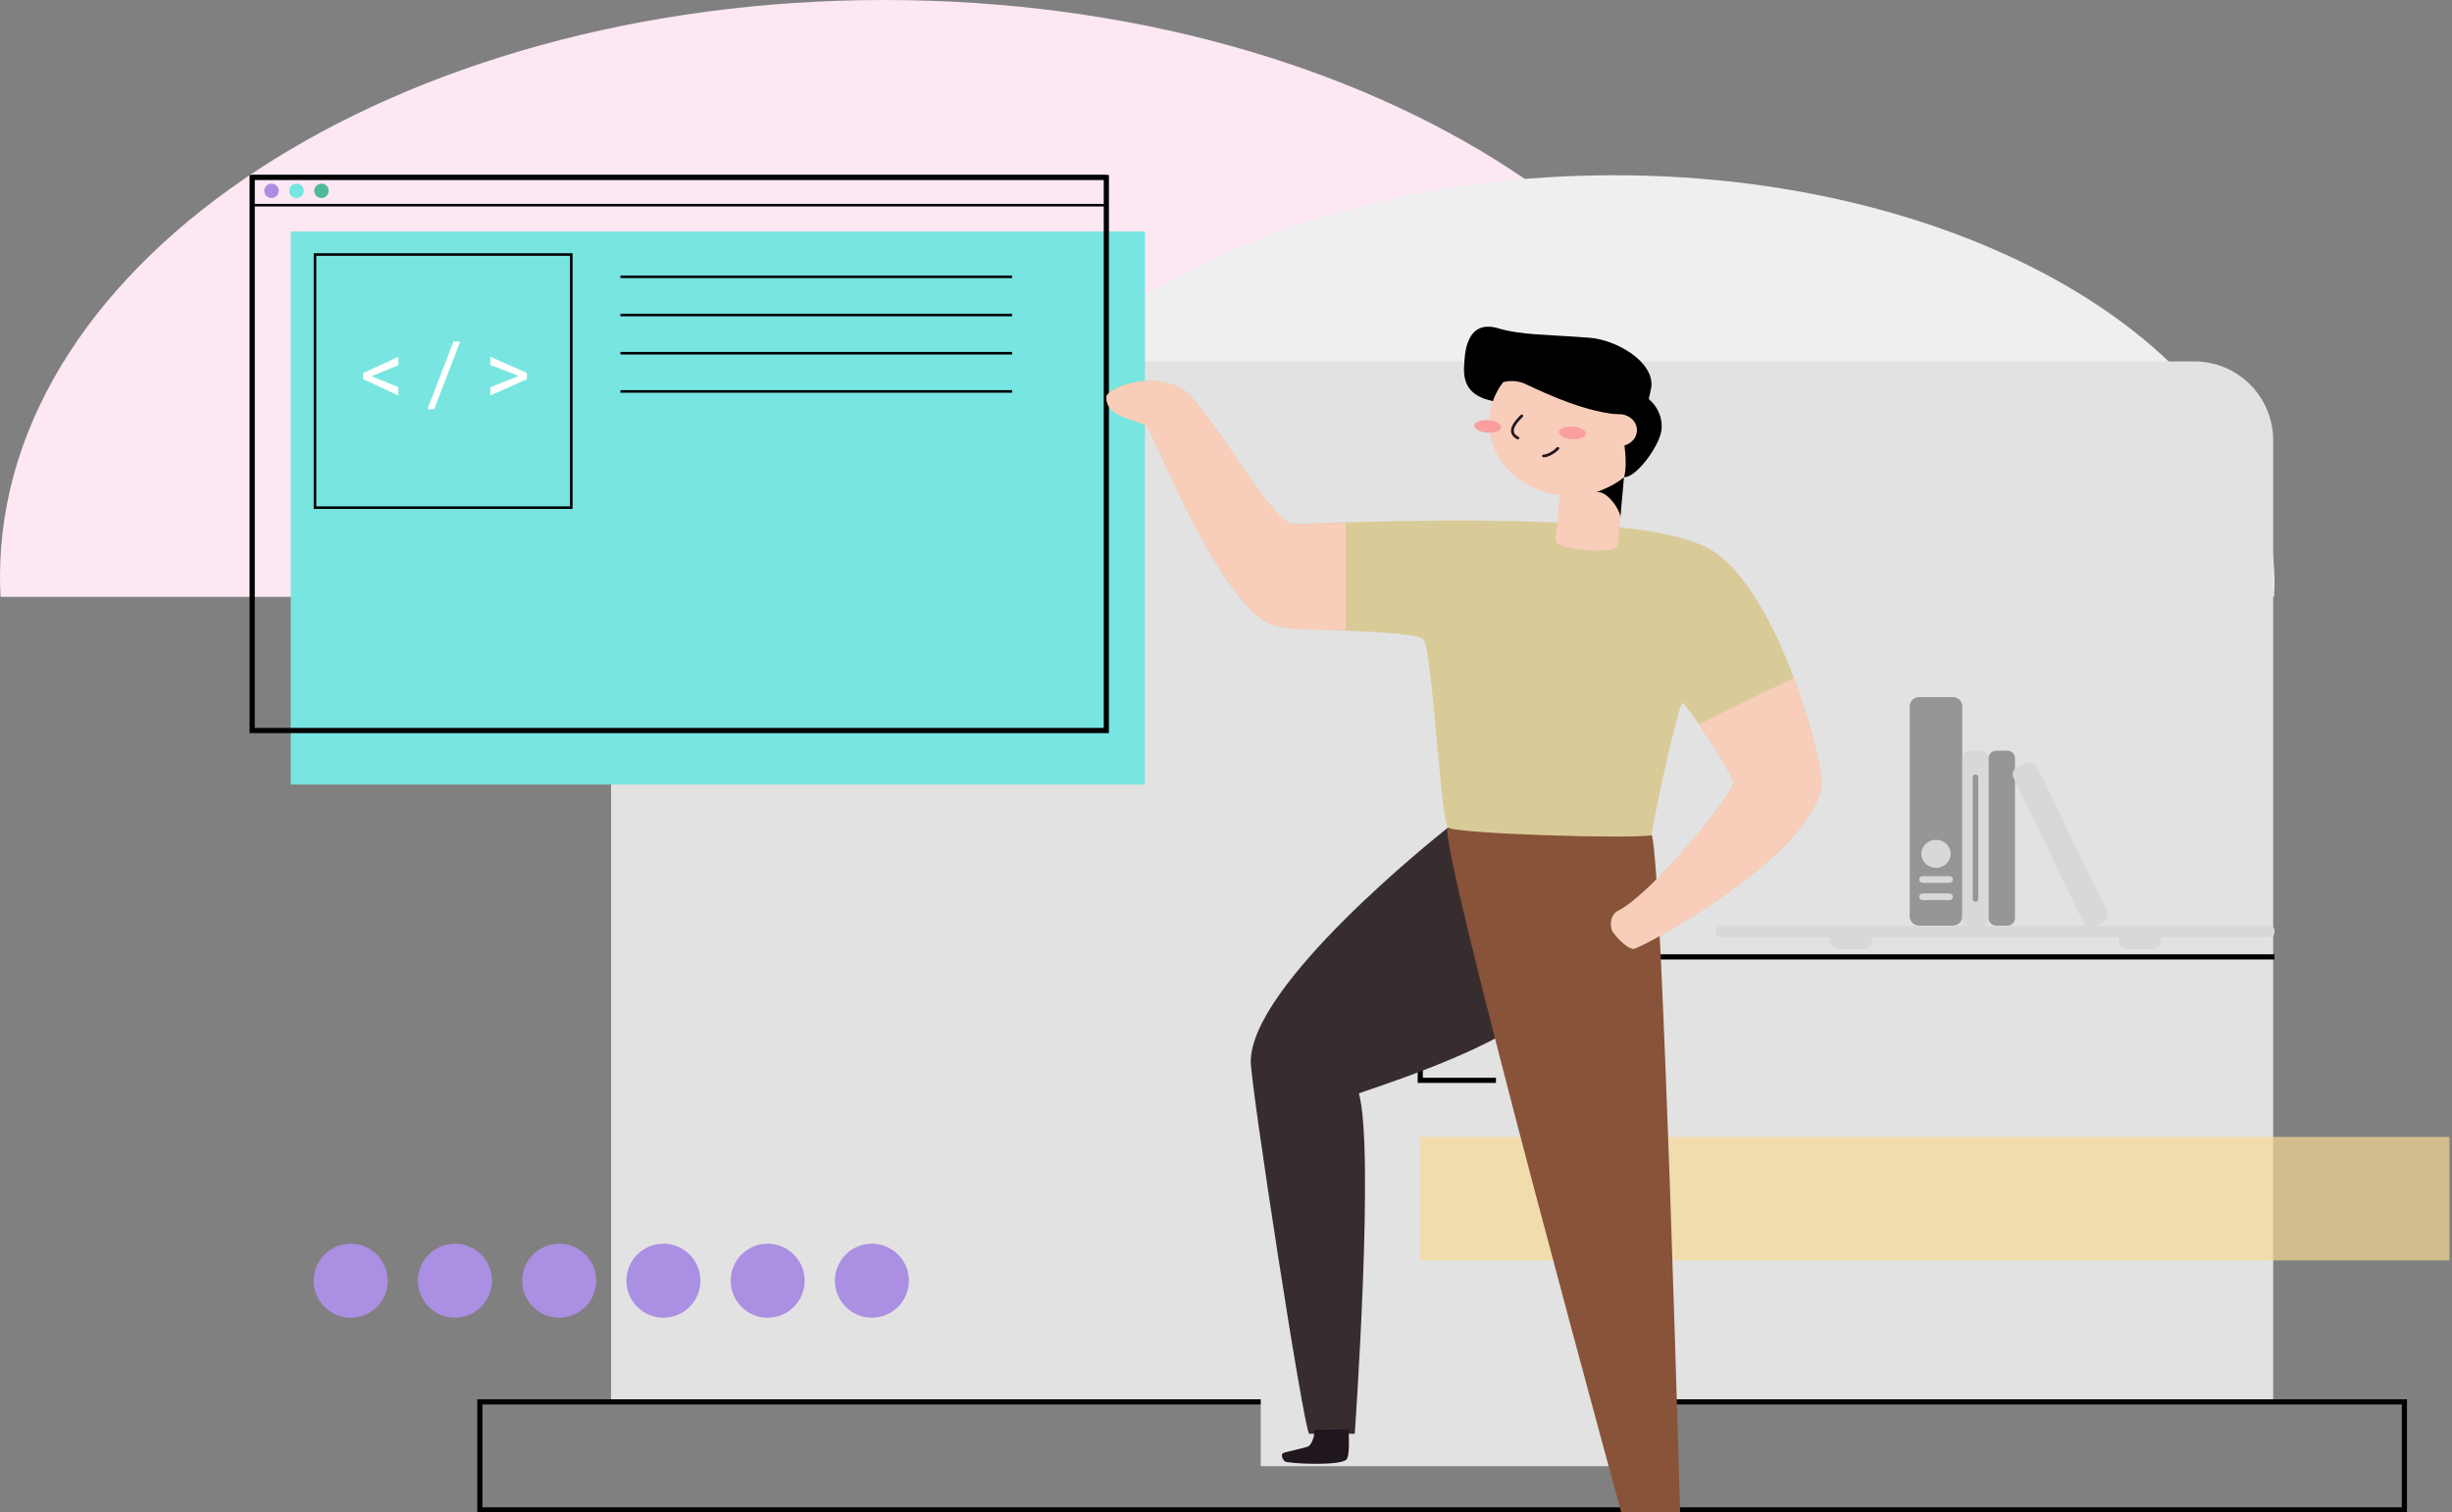 <svg width="953" height="588" viewBox="0 0 953 588" fill="none" xmlns="http://www.w3.org/2000/svg">
<rect x="0" y="0" width="953" height="588" fill="#808080" stroke="none"/>
<g clip-path="url(#clip0)">
<path d="M687.269 232C687.407 229.429 687.497 226.851 687.497 224.231C687.497 100.401 533.596 0 343.753 0C153.909 0 0 100.401 0 224.259C0 226.851 0.09 229.429 0.229 232.028L687.269 232Z" fill="#FCE7F3"/>
<path d="M883.828 232C883.926 230.185 884 228.362 884 226.533C884 139.05 769.081 68.13 627.321 68.13C485.561 68.13 370.642 139.05 370.642 226.533C370.642 228.362 370.707 230.185 370.814 232H883.828Z" fill="#EFEFEF"/>
</g>
<g clip-path="url(#clip1)">
<path d="M268.14 140.5H852.86C860.986 140.5 868.78 143.728 874.526 149.474C880.272 155.22 883.5 163.014 883.5 171.14V545.5H237.5V171.14C237.5 163.014 240.728 155.22 246.474 149.474C252.22 143.728 260.014 140.5 268.14 140.5Z" fill="#E2E2E2"/>
<path d="M136.31 512.27C144.252 512.27 150.69 505.832 150.69 497.89C150.69 489.948 144.252 483.51 136.31 483.51C128.368 483.51 121.93 489.948 121.93 497.89C121.93 505.832 128.368 512.27 136.31 512.27Z" fill="#AB8FE2"/>
<path d="M176.82 512.27C184.762 512.27 191.2 505.832 191.2 497.89C191.2 489.948 184.762 483.51 176.82 483.51C168.878 483.51 162.44 489.948 162.44 497.89C162.44 505.832 168.878 512.27 176.82 512.27Z" fill="#AB8FE2"/>
<path d="M217.34 512.27C225.282 512.27 231.72 505.832 231.72 497.89C231.72 489.948 225.282 483.51 217.34 483.51C209.398 483.51 202.96 489.948 202.96 497.89C202.96 505.832 209.398 512.27 217.34 512.27Z" fill="#AB8FE2"/>
<path d="M257.85 512.27C265.792 512.27 272.23 505.832 272.23 497.89C272.23 489.948 265.792 483.51 257.85 483.51C249.908 483.51 243.47 489.948 243.47 497.89C243.47 505.832 249.908 512.27 257.85 512.27Z" fill="#AB8FE2"/>
<path d="M298.37 512.27C306.312 512.27 312.75 505.832 312.75 497.89C312.75 489.948 306.312 483.51 298.37 483.51C290.428 483.51 283.99 489.948 283.99 497.89C283.99 505.832 290.428 512.27 298.37 512.27Z" fill="#AB8FE2"/>
<path d="M338.88 512.27C346.822 512.27 353.26 505.832 353.26 497.89C353.26 489.948 346.822 483.51 338.88 483.51C330.938 483.51 324.5 489.948 324.5 497.89C324.5 505.832 330.938 512.27 338.88 512.27Z" fill="#AB8FE2"/>
<path fill-rule="evenodd" clip-rule="evenodd" d="M185.5 544H935.5V588H185.5V544ZM187.5 546V586H933.5V546H187.5Z" fill="black"/>
<path d="M445 90H113V305H445V90Z" fill="#78E5E1"/>
<path opacity="0.68" d="M952 442H552V490H952V442Z" fill="#F8DA96"/>
<path fill-rule="evenodd" clip-rule="evenodd" d="M551 371H644.09V373H553V419H581.42V421H551V371Z" fill="black"/>
<path fill-rule="evenodd" clip-rule="evenodd" d="M884 373H644V371H884V373Z" fill="black"/>
<path fill-rule="evenodd" clip-rule="evenodd" d="M97 68H431V285H97V68ZM99 70V283H429V70H99Z" fill="black"/>
<path d="M631 542H490V570H631V542Z" fill="#E2E2E2"/>
<g clip-path="url(#clip2)">
<path d="M562.795 321.721C557.845 325.724 486.117 382.774 486.117 412.75C486.117 421.818 506.522 554.725 508.818 557.427H526.547C526.547 557.427 534.352 446.7 528.141 425.061C532.746 423.31 574.971 410.108 593.703 395.956C612.434 381.803 599.032 327.346 562.795 321.721Z" fill="#372D2F"/>
<path d="M562.795 321.721C557.22 322.601 634.299 603.267 634.299 603.267H653.444C653.444 603.267 646.174 337.624 642.004 324.693C622.146 319.328 577.792 319.328 562.795 321.721Z" fill="#885339"/>
<path d="M665.519 214.076C645.092 201.145 575.205 201.145 502.797 203.737C494.234 204.047 469.939 157.887 459.58 151.321C448.174 144.095 430 150.621 430 154.464C430 162.851 442.956 163.052 445.699 165.764C448.442 168.476 472.949 233.053 493.643 242.561C500.333 245.644 549.816 244.623 553.273 248.637C556.729 252.65 559.896 319.228 562.784 321.701C565.672 324.173 634.076 326.224 641.948 324.703C642.383 319.529 651.593 276.611 653.901 273.248C655.172 273.148 673.58 300.852 673.569 304.345C673.569 308.949 642.071 347.523 628.869 354.129C625.446 355.83 625.948 360.675 626.572 361.856C627.197 363.037 631.913 368.862 634.857 368.862C637.8 368.862 706.45 331.859 708 303.975C708.412 296.438 691.844 230.791 665.519 214.076Z" fill="#D9CB98"/>
<path d="M524.172 555.736C524.172 557.207 524.729 565.915 523.336 567.386C520.827 570.038 500.333 568.977 499.363 568.126C498.393 567.276 497.791 565.464 498.65 564.944C499.508 564.423 507.637 562.872 508.685 562.181C509.733 561.491 511.271 557.817 510.68 555.856" fill="#1F161E"/>
<path d="M604.607 209.953C604.228 213.896 628.356 216.038 628.758 211.804L631.255 185.441L607.105 183.6L604.607 209.953Z" fill="#F8CDBA"/>
<path d="M629.761 201.185C629.984 198.843 624.777 190.305 620.05 191.316C625.892 189.945 629.293 184.02 631.199 185.441L629.761 201.185Z" fill="black"/>
<path d="M610.294 192.697C592.904 192.697 578.806 180.043 578.806 164.433C578.806 148.823 592.904 136.168 610.294 136.168C627.683 136.168 641.781 148.823 641.781 164.433C641.781 180.043 627.683 192.697 610.294 192.697Z" fill="#F8CDBA"/>
<path d="M577.972 168.225C575.082 168.004 572.843 166.731 572.971 165.381C573.099 164.032 575.546 163.117 578.436 163.338C581.326 163.559 583.565 164.832 583.437 166.182C583.308 167.531 580.862 168.446 577.972 168.225Z" fill="#FA9E9F"/>
<path d="M610.887 170.744C607.997 170.523 605.758 169.25 605.886 167.9C606.014 166.551 608.461 165.636 611.351 165.857C614.241 166.078 616.479 167.351 616.351 168.701C616.223 170.05 613.777 170.965 610.887 170.744Z" fill="#FA9E9F"/>
<path fill-rule="evenodd" clip-rule="evenodd" d="M591.832 161.298C591.615 161.093 591.274 161.103 591.069 161.32C590.989 161.404 590.881 161.513 590.751 161.644C590.037 162.36 588.672 163.731 587.891 165.229C587.426 166.122 587.12 167.144 587.344 168.155C587.573 169.192 588.329 170.087 589.704 170.771C589.971 170.904 590.296 170.796 590.428 170.529C590.561 170.262 590.453 169.937 590.186 169.805C589.008 169.218 588.537 168.55 588.398 167.921C588.253 167.267 588.437 166.519 588.849 165.728C589.543 164.398 590.749 163.181 591.48 162.443C591.627 162.296 591.754 162.167 591.854 162.061C592.059 161.844 592.049 161.502 591.832 161.298Z" fill="#1F161E"/>
<path fill-rule="evenodd" clip-rule="evenodd" d="M605.861 173.921C605.645 173.715 605.304 173.723 605.097 173.938C604.433 174.634 603.478 175.352 602.5 175.886C601.504 176.429 600.572 176.733 599.937 176.705C599.639 176.691 599.387 176.922 599.373 177.22C599.36 177.518 599.591 177.77 599.889 177.784C600.826 177.825 601.973 177.403 603.018 176.834C604.08 176.254 605.127 175.471 605.878 174.685C606.084 174.469 606.077 174.127 605.861 173.921Z" fill="#1F161E"/>
<path d="M641.836 150.31C642.762 140.532 628.267 132.095 617.697 131.294C600.883 130.003 591.461 130.343 582.24 127.611C569.039 123.707 569.284 139.621 569.106 141.433C568.392 149.049 571.035 154.014 580.256 155.935C581.14 153.303 582.484 150.814 584.236 148.559C586.921 147.856 589.797 148.03 592.353 149.049C594.661 149.98 613.772 159.919 628.501 161.06C630.229 163.672 633.106 179.156 631.222 185.451C635.526 186.002 644.668 174.011 645.717 167.435C646.028 165.182 645.746 162.894 644.894 160.756C644.042 158.618 642.644 156.69 640.811 155.125C641.101 153.743 641.758 151.081 641.836 150.31Z" fill="black"/>
<path d="M629.293 173.461C625.463 173.461 622.358 170.673 622.358 167.235C622.358 163.797 625.463 161.01 629.293 161.01C633.123 161.01 636.228 163.797 636.228 167.235C636.228 170.673 633.123 173.461 629.293 173.461Z" fill="#F8CDBA"/>
<path d="M628.925 354.119C642.127 347.513 673.614 308.939 673.625 304.335C673.625 302.093 666.076 289.913 660.312 281.475L697.196 263.57C704.309 282.586 708.201 300.282 707.989 303.975C706.45 331.859 637.856 368.802 634.913 368.802C631.969 368.802 627.253 363.027 626.628 361.796C626.004 360.565 625.491 355.82 628.925 354.119Z" fill="#F8CDBA"/>
<path d="M459.581 151.361C469.939 157.927 494.234 204.067 502.842 203.777C517.415 203.257 509.019 203.517 523.001 203.297L523.079 244.903C506.856 244.903 498.315 244.713 493.699 242.601C472.994 233.093 448.475 168.536 445.755 165.804C443.034 163.072 430.056 162.891 430.056 154.504C430 150.661 448.208 144.135 459.581 151.361Z" fill="#F8CDBA"/>
</g>
<g clip-path="url(#clip3)">
<path fill-rule="evenodd" clip-rule="evenodd" d="M97.813 67.81H430.187V284.191H97.813V67.81ZM98.813 68.81V283.191H429.187V68.81H98.813Z" fill="black"/>
<path fill-rule="evenodd" clip-rule="evenodd" d="M429.687 80.26H98.313V79.26H429.687V80.26Z" fill="black"/>
<path fill-rule="evenodd" clip-rule="evenodd" d="M121.93 98.446H222.53V197.852H121.93V98.446ZM122.93 99.446V196.852H221.53V99.446H122.93Z" fill="black"/>
<path d="M144.398 146.273L154.825 150.487V153.752L141.199 147.439V145.007L154.825 138.711V141.975L144.398 146.273Z" fill="white"/>
<path d="M168.767 159.082H166.118L176.245 132.748H178.877L168.767 159.082Z" fill="white"/>
<path d="M201.581 146.173L190.57 141.859V138.694L204.795 144.99V147.422L190.57 153.735V150.537L201.581 146.173Z" fill="white"/>
<path fill-rule="evenodd" clip-rule="evenodd" d="M393.355 108.11H241.136V107.11H393.355V108.11Z" fill="black"/>
<path fill-rule="evenodd" clip-rule="evenodd" d="M393.355 122.964H241.136V121.964H393.355V122.964Z" fill="black"/>
<path fill-rule="evenodd" clip-rule="evenodd" d="M393.355 137.818H241.136V136.818H393.355V137.818Z" fill="black"/>
<path fill-rule="evenodd" clip-rule="evenodd" d="M393.355 152.672H241.136V151.672H393.355V152.672Z" fill="black"/>
<path d="M105.517 76.974C107.074 76.974 108.336 75.727 108.336 74.189C108.336 72.651 107.074 71.404 105.517 71.404C103.96 71.404 102.698 72.651 102.698 74.189C102.698 75.727 103.96 76.974 105.517 76.974Z" fill="#AB8DE5"/>
<path d="M115.226 76.974C116.783 76.974 118.045 75.727 118.045 74.189C118.045 72.651 116.783 71.404 115.226 71.404C113.67 71.404 112.407 72.651 112.407 74.189C112.407 75.727 113.67 76.974 115.226 76.974Z" fill="#73E5E2"/>
<path d="M124.936 76.974C126.493 76.974 127.755 75.727 127.755 74.189C127.755 72.651 126.493 71.404 124.936 71.404C123.379 71.404 122.117 72.651 122.117 74.189C122.117 75.727 123.379 76.974 124.936 76.974Z" fill="#50B89D"/>
</g>
<g clip-path="url(#clip4)">
<path d="M882.202 359.856H668.798C667.805 359.856 667 360.621 667 361.565V362.621C667 363.565 667.805 364.331 668.798 364.331H882.202C883.195 364.331 884 363.565 884 362.621V361.565C884 360.621 883.195 359.856 882.202 359.856Z" fill="#D8D8D8"/>
<path d="M758.939 271H745.974C743.908 271 742.232 272.593 742.232 274.558V356.298C742.232 358.263 743.908 359.856 745.974 359.856H758.939C761.006 359.856 762.681 358.263 762.681 356.298V274.558C762.681 272.593 761.006 271 758.939 271Z" fill="#969696"/>
<path d="M769.8 291.831H765.795C764.075 291.831 762.681 293.157 762.681 294.791V356.896C762.681 358.531 764.075 359.856 765.795 359.856H769.8C771.519 359.856 772.913 358.531 772.913 356.896V294.791C772.913 293.157 771.519 291.831 769.8 291.831Z" fill="#D8D8D8"/>
<path d="M780.134 291.831H775.924C774.261 291.831 772.913 293.113 772.913 294.694V356.993C772.913 358.574 774.261 359.856 775.924 359.856H780.134C781.796 359.856 783.145 358.574 783.145 356.993V294.694C783.145 293.113 781.796 291.831 780.134 291.831Z" fill="#969696"/>
<path d="M787.561 296.738L784.108 298.245C782.494 298.95 781.786 300.765 782.527 302.299L809.696 358.563C810.437 360.098 812.346 360.771 813.96 360.066L817.414 358.559C819.028 357.854 819.736 356.039 818.995 354.505L791.826 298.241C791.085 296.706 789.175 296.033 787.561 296.738Z" fill="#D8D8D8"/>
<path d="M752.449 337.371C755.606 337.371 758.164 334.938 758.164 331.937C758.164 328.936 755.606 326.504 752.449 326.504C749.293 326.504 746.734 328.936 746.734 331.937C746.734 334.938 749.293 337.371 752.449 337.371Z" fill="#D8D8D8"/>
<path d="M757.638 340.609H747.29C746.531 340.609 745.916 341.194 745.916 341.915C745.916 342.637 746.531 343.221 747.29 343.221H757.638C758.397 343.221 759.012 342.637 759.012 341.915C759.012 341.194 758.397 340.609 757.638 340.609Z" fill="#D8D8D8"/>
<path d="M757.638 347.307H747.29C746.531 347.307 745.916 347.892 745.916 348.613C745.916 349.335 746.531 349.92 747.29 349.92H757.638C758.397 349.92 759.012 349.335 759.012 348.613C759.012 347.892 758.397 347.307 757.638 347.307Z" fill="#D8D8D8"/>
<path d="M768.864 302.101C768.864 301.541 768.386 301.086 767.797 301.086C767.208 301.086 766.73 301.541 766.73 302.101V349.572C766.73 350.133 767.208 350.587 767.797 350.587C768.386 350.587 768.864 350.133 768.864 349.572V302.101Z" fill="#969696"/>
<path d="M723.976 362.093H714.826C712.816 362.093 711.186 363.643 711.186 365.554C711.186 367.465 712.816 369.014 714.826 369.014H723.976C725.986 369.014 727.615 367.465 727.615 365.554C727.615 363.643 725.986 362.093 723.976 362.093Z" fill="#D8D8D8"/>
<path d="M836.174 362.093H827.024C825.014 362.093 823.385 363.643 823.385 365.554C823.385 367.465 825.014 369.014 827.024 369.014H836.174C838.184 369.014 839.814 367.465 839.814 365.554C839.814 363.643 838.184 362.093 836.174 362.093Z" fill="#D8D8D8"/>
</g>
</g>
<defs>
<clipPath id="clip0">
<rect width="884" height="232" fill="white"/>
</clipPath>
<clipPath id="clip1">
<rect width="856" height="520" fill="white" transform="translate(97 68)"/>
</clipPath>
<clipPath id="clip2">
<rect width="278" height="491" fill="white" transform="matrix(-1 0 0 1 708 127)"/>
</clipPath>
<clipPath id="clip3">
<rect width="332" height="216" fill="white" transform="translate(98 68)"/>
</clipPath>
<clipPath id="clip4">
<rect width="217" height="98" fill="white" transform="translate(667 271)"/>
</clipPath>
</defs>
</svg>
